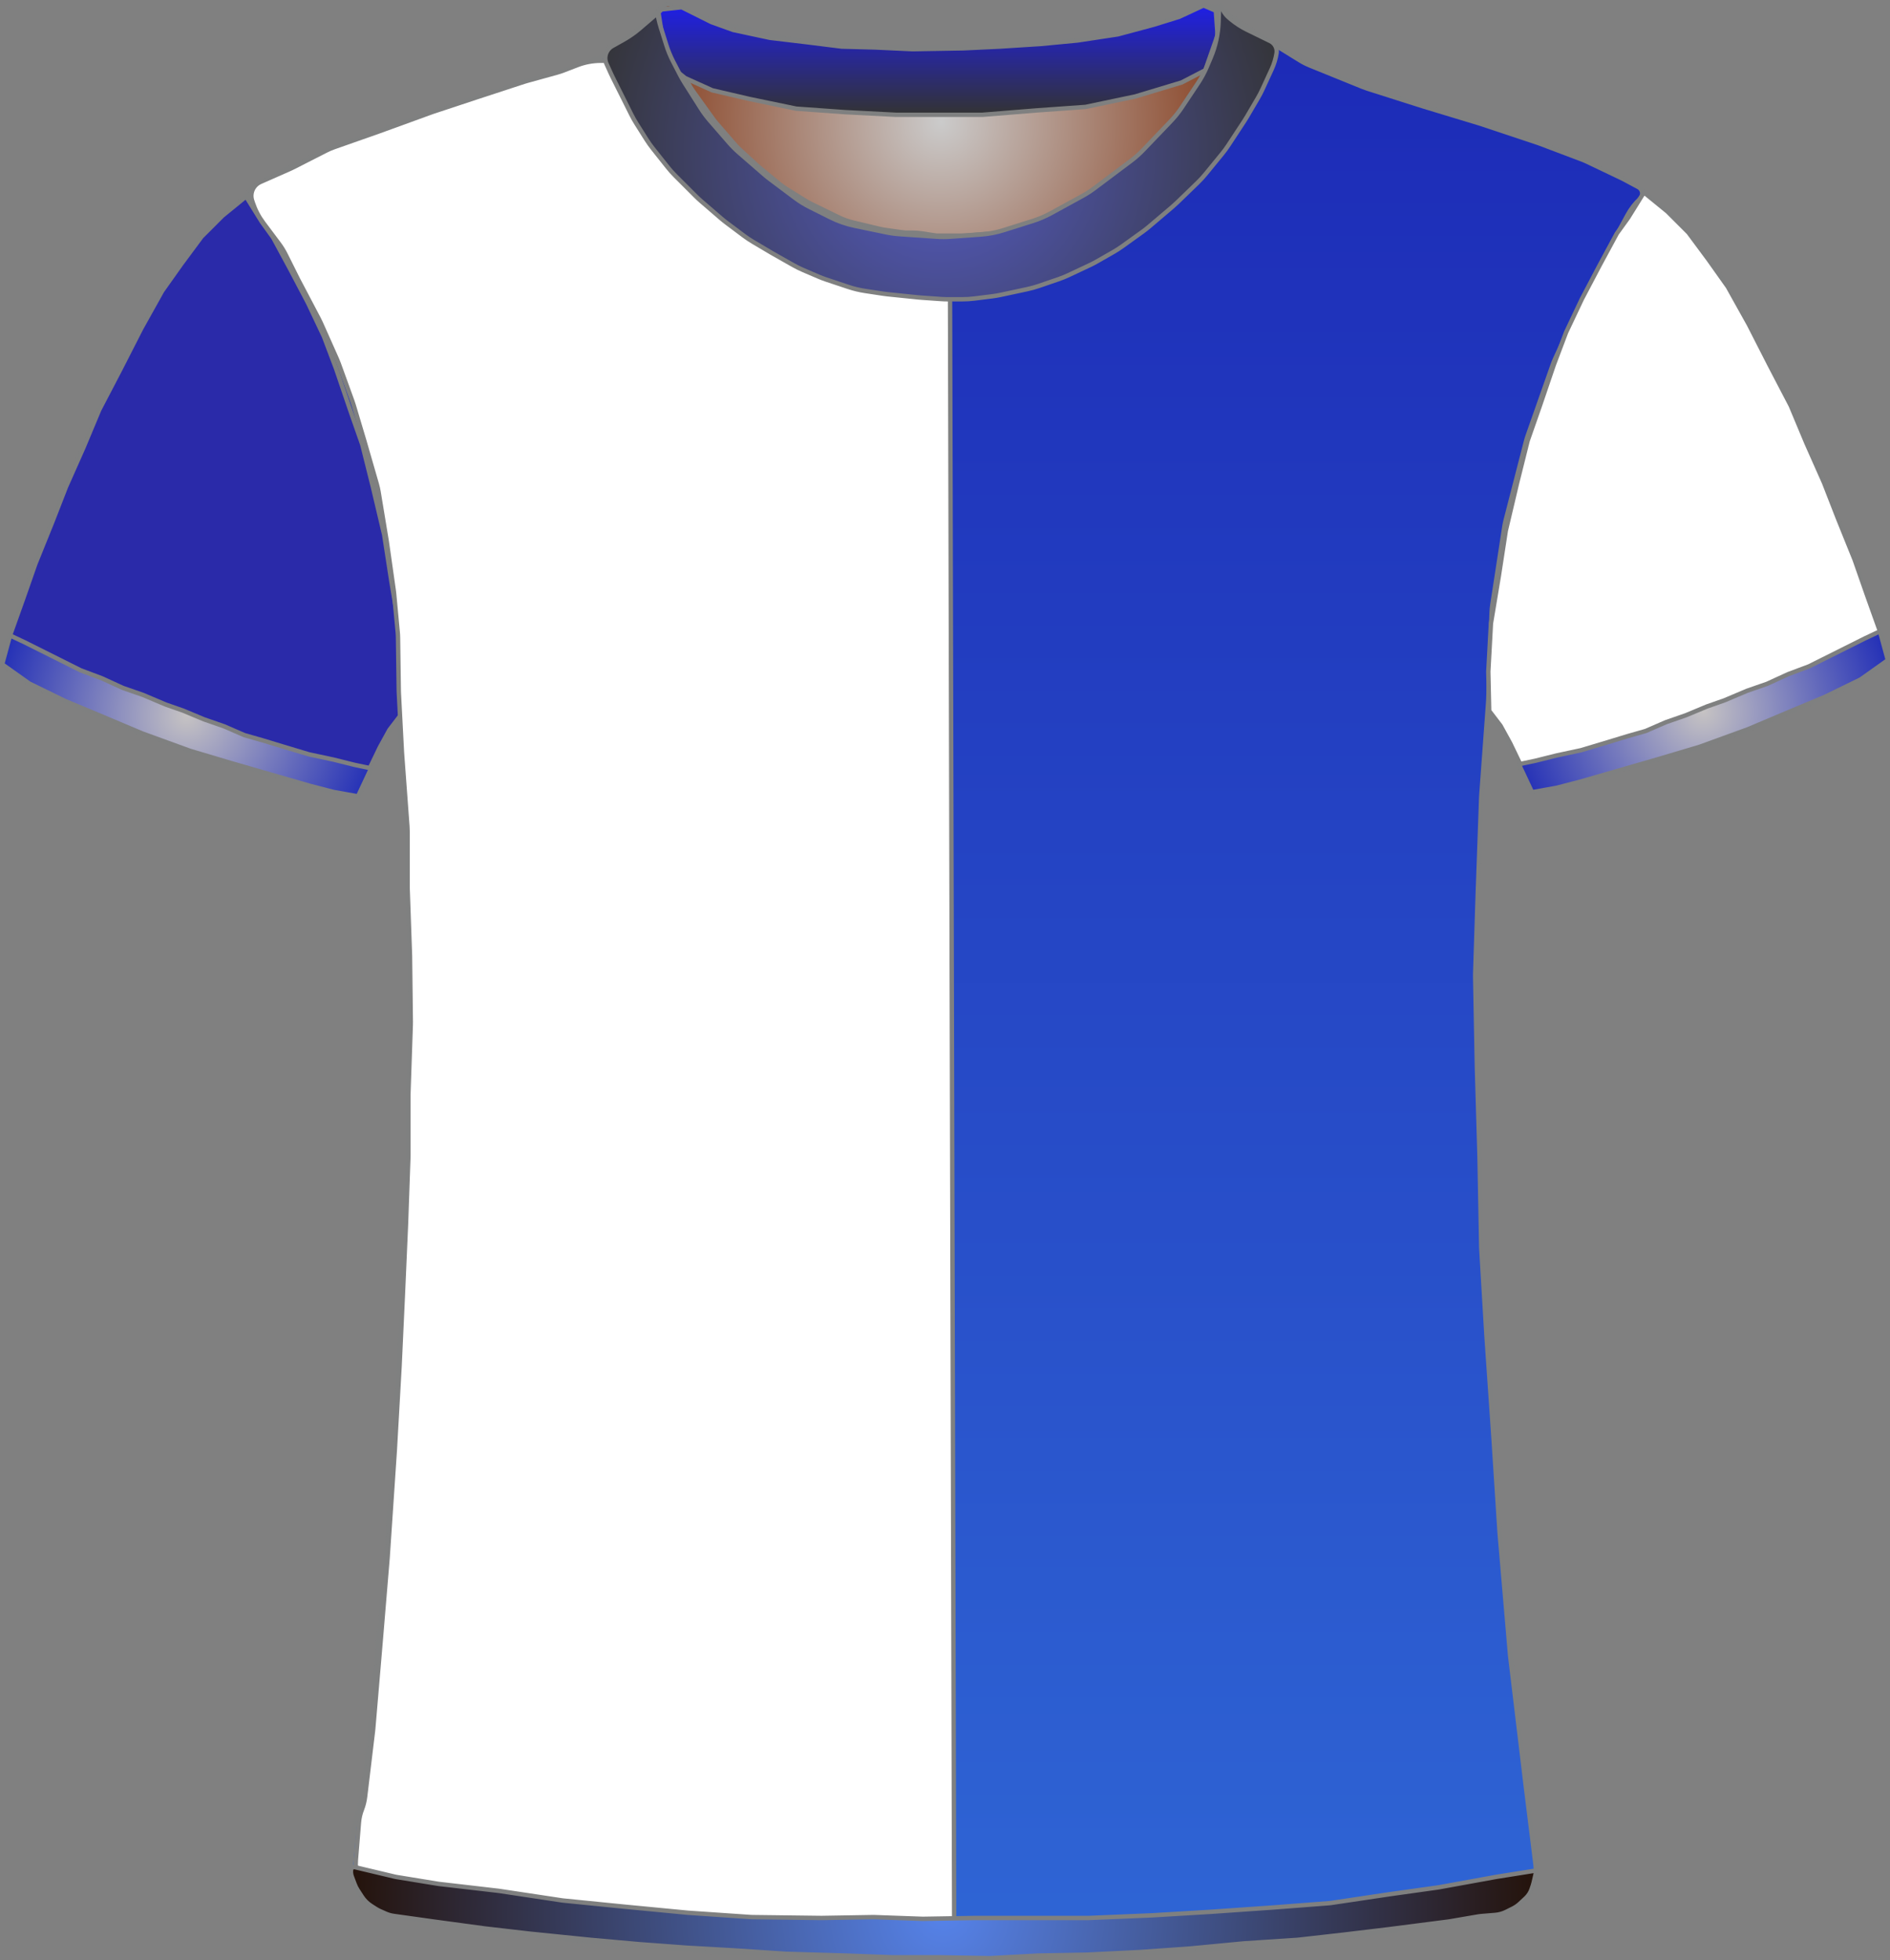 <?xml version="1.0" encoding="UTF-8" standalone="no"?>
<!DOCTYPE svg PUBLIC "-//W3C//DTD SVG 1.1//EN" "http://www.w3.org/Graphics/SVG/1.1/DTD/svg11.dtd">
<svg xmlns="http://www.w3.org/2000/svg" xmlns:xl="http://www.w3.org/1999/xlink" version="1.1" viewBox="473.595 211.6 432.405 448.4" width="432.405pt" height="448.4pt" xmlns:dc="http://purl.org/dc/elements/1.1/">
  <rect x="473.595" y="211.6" width="432.405" height="448.4" fill="#808080" stroke="none"/>
  <defs>
    <radialGradient cx="0" cy="0" r="1" id="Gradient" gradientUnits="userSpaceOnUse">
      <stop offset="0" stop-color="#cbcbcb"/>
      <stop offset="1" stop-color="#843918"/>
    </radialGradient>
    <radialGradient id="Obj_Gradient" xl:href="#Gradient" gradientTransform="translate(688.854 239.5) scale(70.263)"/>
    <linearGradient x1="0" x2="1" id="Gradient_2" gradientUnits="userSpaceOnUse">
      <stop offset="0" stop-color="#1c29b6"/>
      <stop offset="1" stop-color="#2f66d5"/>
    </linearGradient>
    <linearGradient id="Obj_Gradient_2" xl:href="#Gradient_2" gradientTransform="translate(689.797 213.382) rotate(90) scale(446.118)"/>
    <radialGradient cx="0" cy="0" r="1" id="Gradient_3" gradientUnits="userSpaceOnUse">
      <stop offset="0" stop-color="#c6c3c3"/>
      <stop offset="1" stop-color="#1c29b6"/>
    </radialGradient>
    <radialGradient id="Obj_Gradient_3" xl:href="#Gradient_3" gradientTransform="translate(516.295 375.346) scale(46.037)"/>
    <radialGradient id="Obj_Gradient_4" xl:href="#Gradient_3" gradientTransform="translate(863.3 374.403) scale(46.037)"/>
    <linearGradient x1="0" x2="1" id="Gradient_4" gradientUnits="userSpaceOnUse">
      <stop offset="0" stop-color="#1f1fe7"/>
      <stop offset="1" stop-color="#333"/>
    </linearGradient>
    <linearGradient id="Obj_Gradient_5" xl:href="#Gradient_4" gradientTransform="translate(688.154 212.856) rotate(90) scale(25)"/>
    <radialGradient cx="0" cy="0" r="1" id="Gradient_5" gradientUnits="userSpaceOnUse">
      <stop offset="0" stop-color="#565dc9"/>
      <stop offset="1" stop-color="#333"/>
    </radialGradient>
    <radialGradient id="Obj_Gradient_6" xl:href="#Gradient_5" gradientTransform="translate(688.882 246.455) scale(83.835)"/>
    <radialGradient cx="0" cy="0" r="1" id="Gradient_6" gradientUnits="userSpaceOnUse">
      <stop offset="0" stop-color="#5683ea"/>
      <stop offset="1" stop-color="#241209"/>
    </radialGradient>
    <radialGradient id="Obj_Gradient_7" xl:href="#Gradient_6" gradientTransform="translate(689.424 649.083) scale(135.941)"/>
  </defs>
  <g stroke="none" stroke-opacity="1" stroke-dasharray="none" fill="none" fill-opacity="1">
    <title>Canvas 2</title>
    <g>
      <title>Layer 1</title>
      <path d="M 627.1 212.69 L 635.266 215.808 C 636.124 216.136 637.001 216.412 637.892 216.634 L 651.609 220.064 C 652.77 220.354 653.953 220.553 655.146 220.66 L 672.672 222.221 C 673.26 222.274 673.849 222.304 674.439 222.311 L 689.918 222.495 C 690.209 222.498 690.499 222.496 690.789 222.489 L 705.213 222.114 C 705.573 222.105 705.934 222.087 706.294 222.06 L 720.665 221.009 C 721.657 220.936 722.642 220.8 723.616 220.6 L 735.189 218.222 C 736.231 218.007 737.257 217.721 738.259 217.365 L 750.011 213.19 C 751.102 212.803 752.305 213.334 752.754 214.4 L 752.754 214.4 C 753.276 215.64 753.428 217.005 753.192 218.329 L 753.011 219.34 C 752.707 221.041 752.213 222.703 751.537 224.293 L 749.994 227.924 C 749.435 229.239 748.755 230.498 747.963 231.686 L 744.277 237.215 C 743.53 238.336 742.685 239.389 741.753 240.363 L 735.458 246.938 C 734.59 247.844 733.649 248.678 732.645 249.432 L 724.27 255.713 C 723.394 256.37 722.472 256.964 721.51 257.49 L 714.325 261.421 C 713.014 262.139 711.636 262.727 710.211 263.177 L 703.538 265.284 C 701.821 265.826 700.047 266.165 698.251 266.293 L 691.364 266.785 C 690.292 266.862 689.216 266.863 688.143 266.789 L 679.707 266.207 C 678.673 266.136 677.645 265.995 676.63 265.785 L 669.494 264.308 C 667.542 263.904 665.651 263.249 663.868 262.357 L 659.209 260.027 C 657.975 259.41 656.799 258.684 655.695 257.856 L 650.013 253.594 C 649.574 253.265 649.146 252.92 648.732 252.56 L 642.977 247.562 C 642.163 246.855 641.399 246.091 640.692 245.277 L 636.287 240.204 C 635.533 239.336 634.845 238.412 634.229 237.441 L 630.495 231.553 C 630.135 230.985 629.799 230.401 629.49 229.803 L 627.869 226.67 C 627.26 225.492 626.754 224.264 626.356 222.999 L 625.076 218.926 C 624.861 218.242 624.679 217.549 624.529 216.849 L 624.454 216.5 C 624.259 215.592 624.367 214.644 624.759 213.803 L 624.854 213.6 C 625.248 212.755 626.229 212.358 627.1 212.69 Z" fill="url(#Obj_Gradient)"/>
      <path d="M 627.1 212.69 L 635.266 215.808 C 636.124 216.136 637.001 216.412 637.892 216.634 L 651.609 220.064 C 652.77 220.354 653.953 220.553 655.146 220.66 L 672.672 222.221 C 673.26 222.274 673.849 222.304 674.439 222.311 L 689.918 222.495 C 690.209 222.498 690.499 222.496 690.789 222.489 L 705.213 222.114 C 705.573 222.105 705.934 222.087 706.294 222.06 L 720.665 221.009 C 721.657 220.936 722.642 220.8 723.616 220.6 L 735.189 218.222 C 736.231 218.007 737.257 217.721 738.259 217.365 L 750.011 213.19 C 751.102 212.803 752.305 213.334 752.754 214.4 L 752.754 214.4 C 753.276 215.64 753.428 217.005 753.192 218.329 L 753.011 219.34 C 752.707 221.041 752.213 222.703 751.537 224.293 L 749.994 227.924 C 749.435 229.239 748.755 230.498 747.963 231.686 L 744.277 237.215 C 743.53 238.336 742.685 239.389 741.753 240.363 L 735.458 246.938 C 734.59 247.844 733.649 248.678 732.645 249.432 L 724.27 255.713 C 723.394 256.37 722.472 256.964 721.51 257.49 L 714.325 261.421 C 713.014 262.139 711.636 262.727 710.211 263.177 L 703.538 265.284 C 701.821 265.826 700.047 266.165 698.251 266.293 L 691.364 266.785 C 690.292 266.862 689.216 266.863 688.143 266.789 L 679.707 266.207 C 678.673 266.136 677.645 265.995 676.63 265.785 L 669.494 264.308 C 667.542 263.904 665.651 263.249 663.868 262.357 L 659.209 260.027 C 657.975 259.41 656.799 258.684 655.695 257.856 L 650.013 253.594 C 649.574 253.265 649.146 252.92 648.732 252.56 L 642.977 247.562 C 642.163 246.855 641.399 246.091 640.692 245.277 L 636.287 240.204 C 635.533 239.336 634.845 238.412 634.229 237.441 L 630.495 231.553 C 630.135 230.985 629.799 230.401 629.49 229.803 L 627.869 226.67 C 627.26 225.492 626.754 224.264 626.356 222.999 L 625.076 218.926 C 624.861 218.242 624.679 217.549 624.529 216.849 L 624.454 216.5 C 624.259 215.592 624.367 214.644 624.759 213.803 L 624.854 213.6 C 625.248 212.755 626.229 212.358 627.1 212.69 Z" stroke="#7f8080" stroke-linecap="round" stroke-linejoin="round" stroke-width="1"/>
      <path d="M 563.068 649.364 L 576.81 651.654 C 576.994 651.685 577.178 651.712 577.362 651.736 L 605.716 655.452 C 605.962 655.484 606.209 655.51 606.457 655.531 L 636.7 658.068 C 636.957 658.089 637.214 658.105 637.472 658.114 L 676.403 659.49 C 676.591 659.497 676.78 659.5 676.968 659.5 L 708.436 659.5 C 708.602 659.5 708.769 659.497 708.935 659.492 L 733.97 658.71 C 734.18 658.703 734.39 658.693 734.6 658.678 L 756.648 657.117 C 756.806 657.106 756.965 657.092 757.122 657.076 L 782.383 654.53 C 782.585 654.51 782.786 654.486 782.987 654.458 L 806.779 651.143 C 806.984 651.114 807.187 651.082 807.39 651.046 L 816.586 649.4 C 821.913 648.447 825.563 643.493 824.897 638.123 L 822.689 620.332 C 822.687 620.311 822.684 620.289 822.682 620.268 L 819.118 590.569 C 819.096 590.39 819.078 590.21 819.062 590.03 L 816.7 562.47 C 816.69 562.357 816.682 562.243 816.674 562.129 L 815.288 540.538 C 815.286 540.513 815.285 540.487 815.283 540.462 L 813.691 517.376 C 813.687 517.325 813.684 517.275 813.681 517.224 L 812.505 497.422 C 812.492 497.207 812.483 496.993 812.479 496.778 L 812.087 476.183 C 812.086 476.128 812.085 476.072 812.083 476.017 L 811.488 455.783 C 811.486 455.728 811.485 455.672 811.484 455.617 L 811.093 435.108 C 811.088 434.836 811.09 434.564 811.098 434.293 L 811.684 415.933 C 811.685 415.911 811.686 415.889 811.687 415.867 L 812.475 393.998 C 812.482 393.799 812.493 393.601 812.507 393.403 L 814.065 372.182 C 814.079 371.994 814.089 371.806 814.096 371.617 L 814.851 351.718 C 814.874 351.107 814.932 350.497 815.025 349.892 L 817.764 332.088 C 817.845 331.563 817.952 331.042 818.085 330.528 L 822.713 312.57 C 822.828 312.124 822.962 311.682 823.115 311.247 L 828.836 295.008 C 829.002 294.536 829.19 294.073 829.4 293.619 L 834.931 281.634 C 835.034 281.411 835.142 281.191 835.255 280.974 L 840.617 270.632 C 840.663 270.544 840.709 270.456 840.756 270.369 L 845.972 260.752 C 846.71 259.393 847.659 258.16 848.785 257.1 L 848.785 257.1 C 849.461 256.465 849.493 255.402 848.857 254.727 C 848.733 254.595 848.588 254.483 848.428 254.398 L 845.213 252.676 C 844.995 252.559 844.774 252.447 844.55 252.34 L 836.696 248.591 C 836.289 248.397 835.874 248.22 835.453 248.061 L 825.778 244.41 C 825.583 244.337 825.387 244.267 825.189 244.201 L 812.494 239.97 C 812.355 239.923 812.215 239.879 812.075 239.836 L 799.191 235.932 C 799.121 235.911 799.05 235.889 798.98 235.866 L 786.476 231.888 C 786.082 231.763 785.694 231.622 785.311 231.467 L 773.335 226.607 C 772.504 226.27 771.702 225.863 770.938 225.391 L 761.319 219.444 C 761.163 219.348 761.009 219.249 760.857 219.148 L 755.967 215.888 C 754.986 215.233 754.114 214.427 753.385 213.5 L 753.385 213.5 C 753.28 213.366 753.085 213.342 752.951 213.448 C 752.848 213.529 752.807 213.665 752.848 213.789 L 752.986 214.2 C 753.445 215.578 753.549 217.049 753.289 218.478 L 752.894 220.651 C 752.623 222.143 752.141 223.588 751.463 224.944 L 749.931 228.009 C 749.634 228.602 749.301 229.177 748.933 229.729 L 745.729 234.534 C 745.301 235.177 744.826 235.788 744.309 236.363 L 739.747 241.432 C 739.706 241.477 739.665 241.523 739.623 241.568 L 733.629 248.076 C 733.001 248.757 732.315 249.383 731.579 249.946 L 726.555 253.788 C 726.109 254.129 725.645 254.446 725.166 254.739 L 718.679 258.694 C 718.018 259.097 717.327 259.452 716.614 259.756 L 709.499 262.784 C 708.691 263.127 707.857 263.404 707.004 263.611 L 702.925 264.6 C 702.1 264.8 701.26 264.934 700.414 265 L 694.714 265.45 C 694.295 265.483 693.875 265.5 693.455 265.5 L 686.423 265.5 C 685.665 265.5 684.909 265.446 684.16 265.339 L 676.213 264.204 C 675.728 264.135 675.247 264.043 674.77 263.93 L 668.809 262.51 C 667.663 262.238 666.552 261.839 665.494 261.323 L 659.213 258.256 C 658.729 258.019 658.256 257.757 657.797 257.473 L 653.585 254.858 C 652.986 254.487 652.412 254.075 651.867 253.628 L 647.421 249.976 C 647.197 249.792 646.979 249.602 646.765 249.407 L 642.963 245.921 C 642.512 245.507 642.085 245.068 641.684 244.605 L 637.565 239.853 C 637.245 239.485 636.943 239.102 636.659 238.705 L 632.229 232.536 C 631.734 231.846 631.295 231.119 630.915 230.36 L 628.339 225.207 C 628.303 225.136 628.268 225.064 628.234 224.992 L 626.986 222.4 C 626.135 220.633 625.779 218.669 625.957 216.716 L 626.137 214.733 C 626.161 214.472 625.968 214.24 625.706 214.216 C 625.544 214.201 625.385 214.271 625.285 214.4 L 625.285 214.4 C 624.622 215.262 623.842 216.029 622.968 216.676 L 619.071 219.563 C 618.947 219.654 618.822 219.744 618.696 219.832 L 614.074 223.054 C 612.887 223.881 611.594 224.543 610.229 225.023 L 605.622 226.641 C 605.131 226.814 604.649 227.01 604.178 227.229 L 597.331 230.414 C 596.635 230.737 595.916 231.011 595.181 231.231 L 584.311 234.492 C 584.294 234.497 584.277 234.503 584.26 234.508 L 573.292 237.837 C 573.154 237.879 573.017 237.923 572.88 237.968 L 559.959 242.275 C 559.91 242.292 559.861 242.308 559.812 242.324 L 548.444 245.991 C 547.806 246.197 547.181 246.443 546.573 246.727 L 538.641 250.44 C 538.271 250.613 537.907 250.801 537.551 251.002 L 531.605 254.363 C 530.352 255.071 529.911 256.661 530.619 257.914 C 530.696 258.05 530.785 258.18 530.885 258.3 L 531.75 259.337 C 532.505 260.243 533.157 261.229 533.695 262.279 L 536.772 268.279 C 536.848 268.426 536.926 268.572 537.005 268.717 L 540.96 275.873 C 541.044 276.024 541.125 276.177 541.203 276.331 L 545.312 284.369 C 545.561 284.856 545.785 285.356 545.982 285.866 L 549.465 294.848 C 549.479 294.883 549.492 294.917 549.506 294.952 L 553.102 304.038 C 553.224 304.346 553.337 304.658 553.439 304.973 L 556.061 313.026 C 556.077 313.075 556.093 313.125 556.109 313.175 L 559.181 322.933 C 559.384 323.577 559.546 324.233 559.665 324.898 L 561.651 335.907 C 561.674 336.036 561.696 336.164 561.716 336.293 L 563.421 347.287 C 563.464 347.562 563.5 347.839 563.528 348.116 L 564.415 356.813 C 564.462 357.271 564.489 357.73 564.496 358.191 L 564.68 370.166 C 564.684 370.389 564.692 370.611 564.705 370.833 L 565.475 384.315 C 565.482 384.438 565.49 384.562 565.5 384.685 L 566.834 401.259 C 566.868 401.686 566.885 402.114 566.885 402.543 L 566.885 414.992 C 566.885 415.197 566.889 415.402 566.897 415.607 L 567.478 430.697 C 567.483 430.832 567.486 430.968 567.488 431.104 L 567.68 445.9 C 567.684 446.167 567.681 446.433 567.671 446.7 L 567.096 462.204 C 567.089 462.401 567.086 462.599 567.086 462.796 L 567.086 476.392 C 567.086 476.597 567.082 476.802 567.074 477.007 L 566.489 492.222 C 566.486 492.274 566.484 492.326 566.482 492.378 L 565.686 508.881 C 565.686 508.894 565.685 508.906 565.684 508.919 L 564.89 524.611 C 564.887 524.67 564.884 524.73 564.88 524.789 L 563.691 544.01 C 563.687 544.07 563.683 544.13 563.679 544.19 L 561.896 568.559 C 561.889 568.653 561.881 568.747 561.873 568.84 L 560.087 588.485 C 560.086 588.495 560.085 588.505 560.084 588.515 L 558.313 607.6 C 558.295 607.8 558.272 608 558.246 608.199 L 556.286 623.172 C 556.153 624.186 555.884 625.178 555.486 626.12 L 555.486 626.12 C 555.088 627.061 554.839 628.057 554.748 629.075 L 553.986 637.62 C 553.478 643.307 557.436 648.425 563.068 649.364 Z" fill="url(#Obj_Gradient_2)"/>
      <path d="M 563.068 649.364 L 576.81 651.654 C 576.994 651.685 577.178 651.712 577.362 651.736 L 605.716 655.452 C 605.962 655.484 606.209 655.51 606.457 655.531 L 636.7 658.068 C 636.957 658.089 637.214 658.105 637.472 658.114 L 676.403 659.49 C 676.591 659.497 676.78 659.5 676.968 659.5 L 708.436 659.5 C 708.602 659.5 708.769 659.497 708.935 659.492 L 733.97 658.71 C 734.18 658.703 734.39 658.693 734.6 658.678 L 756.648 657.117 C 756.806 657.106 756.965 657.092 757.122 657.076 L 782.383 654.53 C 782.585 654.51 782.786 654.486 782.987 654.458 L 806.779 651.143 C 806.984 651.114 807.187 651.082 807.39 651.046 L 816.586 649.4 C 821.913 648.447 825.563 643.493 824.897 638.123 L 822.689 620.332 C 822.687 620.311 822.684 620.289 822.682 620.268 L 819.118 590.569 C 819.096 590.39 819.078 590.21 819.062 590.03 L 816.7 562.47 C 816.69 562.357 816.682 562.243 816.674 562.129 L 815.288 540.538 C 815.286 540.513 815.285 540.487 815.283 540.462 L 813.691 517.376 C 813.687 517.325 813.684 517.275 813.681 517.224 L 812.505 497.422 C 812.492 497.207 812.483 496.993 812.479 496.778 L 812.087 476.183 C 812.086 476.128 812.085 476.072 812.083 476.017 L 811.488 455.783 C 811.486 455.728 811.485 455.672 811.484 455.617 L 811.093 435.108 C 811.088 434.836 811.09 434.564 811.098 434.293 L 811.684 415.933 C 811.685 415.911 811.686 415.889 811.687 415.867 L 812.475 393.998 C 812.482 393.799 812.493 393.601 812.507 393.403 L 814.065 372.182 C 814.079 371.994 814.089 371.806 814.096 371.617 L 814.851 351.718 C 814.874 351.107 814.932 350.497 815.025 349.892 L 817.764 332.088 C 817.845 331.563 817.952 331.042 818.085 330.528 L 822.713 312.57 C 822.828 312.124 822.962 311.682 823.115 311.247 L 828.836 295.008 C 829.002 294.536 829.19 294.073 829.4 293.619 L 834.931 281.634 C 835.034 281.411 835.142 281.191 835.255 280.974 L 840.617 270.632 C 840.663 270.544 840.709 270.456 840.756 270.369 L 845.972 260.752 C 846.71 259.393 847.659 258.16 848.785 257.1 L 848.785 257.1 C 849.461 256.465 849.493 255.402 848.857 254.727 C 848.733 254.595 848.588 254.483 848.428 254.398 L 845.213 252.676 C 844.995 252.559 844.774 252.447 844.55 252.34 L 836.696 248.591 C 836.289 248.397 835.874 248.22 835.453 248.061 L 825.778 244.41 C 825.583 244.337 825.387 244.267 825.189 244.201 L 812.494 239.97 C 812.355 239.923 812.215 239.879 812.075 239.836 L 799.191 235.932 C 799.121 235.911 799.05 235.889 798.98 235.866 L 786.476 231.888 C 786.082 231.763 785.694 231.622 785.311 231.467 L 773.335 226.607 C 772.504 226.27 771.702 225.863 770.938 225.391 L 761.319 219.444 C 761.163 219.348 761.009 219.249 760.857 219.148 L 755.967 215.888 C 754.986 215.233 754.114 214.427 753.385 213.5 L 753.385 213.5 C 753.28 213.366 753.085 213.342 752.951 213.448 C 752.848 213.529 752.807 213.665 752.848 213.789 L 752.986 214.2 C 753.445 215.578 753.549 217.049 753.289 218.478 L 752.894 220.651 C 752.623 222.143 752.141 223.588 751.463 224.944 L 749.931 228.009 C 749.634 228.602 749.301 229.177 748.933 229.729 L 745.729 234.534 C 745.301 235.177 744.826 235.788 744.309 236.363 L 739.747 241.432 C 739.706 241.477 739.665 241.523 739.623 241.568 L 733.629 248.076 C 733.001 248.757 732.315 249.383 731.579 249.946 L 726.555 253.788 C 726.109 254.129 725.645 254.446 725.166 254.739 L 718.679 258.694 C 718.018 259.097 717.327 259.452 716.614 259.756 L 709.499 262.784 C 708.691 263.127 707.857 263.404 707.004 263.611 L 702.925 264.6 C 702.1 264.8 701.26 264.934 700.414 265 L 694.714 265.45 C 694.295 265.483 693.875 265.5 693.455 265.5 L 686.423 265.5 C 685.665 265.5 684.909 265.446 684.16 265.339 L 676.213 264.204 C 675.728 264.135 675.247 264.043 674.77 263.93 L 668.809 262.51 C 667.663 262.238 666.552 261.839 665.494 261.323 L 659.213 258.256 C 658.729 258.019 658.256 257.757 657.797 257.473 L 653.585 254.858 C 652.986 254.487 652.412 254.075 651.867 253.628 L 647.421 249.976 C 647.197 249.792 646.979 249.602 646.765 249.407 L 642.963 245.921 C 642.512 245.507 642.085 245.068 641.684 244.605 L 637.565 239.853 C 637.245 239.485 636.943 239.102 636.659 238.705 L 632.229 232.536 C 631.734 231.846 631.295 231.119 630.915 230.36 L 628.339 225.207 C 628.303 225.136 628.268 225.064 628.234 224.992 L 626.986 222.4 C 626.135 220.633 625.779 218.669 625.957 216.716 L 626.137 214.733 C 626.161 214.472 625.968 214.24 625.706 214.216 C 625.544 214.201 625.385 214.271 625.285 214.4 L 625.285 214.4 C 624.622 215.262 623.842 216.029 622.968 216.676 L 619.071 219.563 C 618.947 219.654 618.822 219.744 618.696 219.832 L 614.074 223.054 C 612.887 223.881 611.594 224.543 610.229 225.023 L 605.622 226.641 C 605.131 226.814 604.649 227.01 604.178 227.229 L 597.331 230.414 C 596.635 230.737 595.916 231.011 595.181 231.231 L 584.311 234.492 C 584.294 234.497 584.277 234.503 584.26 234.508 L 573.292 237.837 C 573.154 237.879 573.017 237.923 572.88 237.968 L 559.959 242.275 C 559.91 242.292 559.861 242.308 559.812 242.324 L 548.444 245.991 C 547.806 246.197 547.181 246.443 546.573 246.727 L 538.641 250.44 C 538.271 250.613 537.907 250.801 537.551 251.002 L 531.605 254.363 C 530.352 255.071 529.911 256.661 530.619 257.914 C 530.696 258.05 530.785 258.18 530.885 258.3 L 531.75 259.337 C 532.505 260.243 533.157 261.229 533.695 262.279 L 536.772 268.279 C 536.848 268.426 536.926 268.572 537.005 268.717 L 540.96 275.873 C 541.044 276.024 541.125 276.177 541.203 276.331 L 545.312 284.369 C 545.561 284.856 545.785 285.356 545.982 285.866 L 549.465 294.848 C 549.479 294.883 549.492 294.917 549.506 294.952 L 553.102 304.038 C 553.224 304.346 553.337 304.658 553.439 304.973 L 556.061 313.026 C 556.077 313.075 556.093 313.125 556.109 313.175 L 559.181 322.933 C 559.384 323.577 559.546 324.233 559.665 324.898 L 561.651 335.907 C 561.674 336.036 561.696 336.164 561.716 336.293 L 563.421 347.287 C 563.464 347.562 563.5 347.839 563.528 348.116 L 564.415 356.813 C 564.462 357.271 564.489 357.73 564.496 358.191 L 564.68 370.166 C 564.684 370.389 564.692 370.611 564.705 370.833 L 565.475 384.315 C 565.482 384.438 565.49 384.562 565.5 384.685 L 566.834 401.259 C 566.868 401.686 566.885 402.114 566.885 402.543 L 566.885 414.992 C 566.885 415.197 566.889 415.402 566.897 415.607 L 567.478 430.697 C 567.483 430.832 567.486 430.968 567.488 431.104 L 567.68 445.9 C 567.684 446.167 567.681 446.433 567.671 446.7 L 567.096 462.204 C 567.089 462.401 567.086 462.599 567.086 462.796 L 567.086 476.392 C 567.086 476.597 567.082 476.802 567.074 477.007 L 566.489 492.222 C 566.486 492.274 566.484 492.326 566.482 492.378 L 565.686 508.881 C 565.686 508.894 565.685 508.906 565.684 508.919 L 564.89 524.611 C 564.887 524.67 564.884 524.73 564.88 524.789 L 563.691 544.01 C 563.687 544.07 563.683 544.13 563.679 544.19 L 561.896 568.559 C 561.889 568.653 561.881 568.747 561.873 568.84 L 560.087 588.485 C 560.086 588.495 560.085 588.505 560.084 588.515 L 558.313 607.6 C 558.295 607.8 558.272 608 558.246 608.199 L 556.286 623.172 C 556.153 624.186 555.884 625.178 555.486 626.12 L 555.486 626.12 C 555.088 627.061 554.839 628.057 554.748 629.075 L 553.986 637.62 C 553.478 643.307 557.436 648.425 563.068 649.364 Z" stroke="#7f8080" stroke-linecap="round" stroke-linejoin="round" stroke-width="1"/>
      <path d="M 474.095 363.546 L 480.295 367.946 L 488.495 371.946 L 497.095 375.546 L 506.095 379.346 L 517.095 383.346 L 526.495 386.146 L 535.495 388.746 L 544.495 391.346 L 549.895 392.746 L 555.495 393.746 L 557.895 387.946 L 560.495 382.546 L 562.695 378.546 L 565.295 375.146 L 565.495 366.146 L 564.895 355.146 L 563.095 344.346 L 561.495 333.946 L 558.895 322.946 L 556.495 313.346 L 553.695 305.346 L 550.495 295.946 L 547.695 288.546 L 544.095 280.946 L 540.095 273.346 L 536.095 265.946 L 533.495 262.346 L 529.895 256.546 L 524.495 260.946 L 519.695 265.746 L 515.095 271.946 L 510.695 278.146 L 505.895 286.746 L 501.095 296.146 L 496.295 305.346 L 492.695 313.946 L 488.695 322.946 L 485.495 331.146 L 481.695 340.546 L 478.895 348.546 L 475.895 356.946 Z" fill="#2a2aa9"/>
      <path d="M 474.095 363.546 L 480.295 367.946 L 488.495 371.946 L 497.095 375.546 L 506.095 379.346 L 517.095 383.346 L 526.495 386.146 L 535.495 388.746 L 544.495 391.346 L 549.895 392.746 L 555.495 393.746 L 557.895 387.946 L 560.495 382.546 L 562.695 378.546 L 565.295 375.146 L 565.495 366.146 L 564.895 355.146 L 563.095 344.346 L 561.495 333.946 L 558.895 322.946 L 556.495 313.346 L 553.695 305.346 L 550.495 295.946 L 547.695 288.546 L 544.095 280.946 L 540.095 273.346 L 536.095 265.946 L 533.495 262.346 L 529.895 256.546 L 524.495 260.946 L 519.695 265.746 L 515.095 271.946 L 510.695 278.146 L 505.895 286.746 L 501.095 296.146 L 496.295 305.346 L 492.695 313.946 L 488.695 322.946 L 485.495 331.146 L 481.695 340.546 L 478.895 348.546 L 475.895 356.946 Z" stroke="#7f8080" stroke-linecap="round" stroke-linejoin="round" stroke-width="1"/>
      <path d="M 905.5 362.603 L 899.3 367.003 L 891.1 371.003 L 882.5 374.603 L 873.5 378.403 L 862.5 382.403 L 853.1 385.203 L 844.1 387.803 L 835.1 390.403 L 829.7 391.803 L 824.1 392.803 L 821.7 387.003 L 819.1 381.603 L 816.9 377.603 L 814.3 374.203 L 814.1 365.203 L 814.7 354.203 L 816.5 343.403 L 818.1 333.003 L 820.7 322.003 L 823.1 312.403 L 825.9 304.403 L 829.1 295.003 L 831.9 287.603 L 835.5 280.003 L 839.5 272.403 L 843.5 265.003 L 846.1 261.403 L 849.7 255.603 L 855.1 260.003 L 859.9 264.803 L 864.5 271.003 L 868.9 277.203 L 873.7 285.803 L 878.5 295.203 L 883.3 304.403 L 886.9 313.003 L 890.9 322.003 L 894.1 330.203 L 897.9 339.603 L 900.7 347.603 L 903.7 356.003 Z" fill="white"/>
      <path d="M 905.5 362.603 L 899.3 367.003 L 891.1 371.003 L 882.5 374.603 L 873.5 378.403 L 862.5 382.403 L 853.1 385.203 L 844.1 387.803 L 835.1 390.403 L 829.7 391.803 L 824.1 392.803 L 821.7 387.003 L 819.1 381.603 L 816.9 377.603 L 814.3 374.203 L 814.1 365.203 L 814.7 354.203 L 816.5 343.403 L 818.1 333.003 L 820.7 322.003 L 823.1 312.403 L 825.9 304.403 L 829.1 295.003 L 831.9 287.603 L 835.5 280.003 L 839.5 272.403 L 843.5 265.003 L 846.1 261.403 L 849.7 255.603 L 855.1 260.003 L 859.9 264.803 L 864.5 271.003 L 868.9 277.203 L 873.7 285.803 L 878.5 295.203 L 883.3 304.403 L 886.9 313.003 L 890.9 322.003 L 894.1 330.203 L 897.9 339.603 L 900.7 347.603 L 903.7 356.003 Z" stroke="#7f8080" stroke-linecap="round" stroke-linejoin="round" stroke-width="1"/>
      <path d="M 474.095 363.546 L 480.295 367.946 L 488.495 371.946 L 497.095 375.546 L 506.095 379.346 L 517.095 383.346 L 526.495 386.146 L 535.495 388.746 L 544.495 391.346 L 549.895 392.746 L 555.495 393.746 L 558.495 387.346 L 554.695 386.546 L 549.895 385.346 L 544.295 384.146 L 538.295 382.346 L 533.695 380.946 L 529.495 379.746 L 524.895 377.746 L 520.295 376.146 L 515.495 374.146 L 511.495 372.746 L 506.295 370.546 L 501.695 368.946 L 496.895 366.746 L 492.095 364.946 L 488.095 362.946 L 483.695 360.746 L 479.295 358.546 L 475.895 356.946 Z" fill="url(#Obj_Gradient_3)"/>
      <path d="M 474.095 363.546 L 480.295 367.946 L 488.495 371.946 L 497.095 375.546 L 506.095 379.346 L 517.095 383.346 L 526.495 386.146 L 535.495 388.746 L 544.495 391.346 L 549.895 392.746 L 555.495 393.746 L 558.495 387.346 L 554.695 386.546 L 549.895 385.346 L 544.295 384.146 L 538.295 382.346 L 533.695 380.946 L 529.495 379.746 L 524.895 377.746 L 520.295 376.146 L 515.495 374.146 L 511.495 372.746 L 506.295 370.546 L 501.695 368.946 L 496.895 366.746 L 492.095 364.946 L 488.095 362.946 L 483.695 360.746 L 479.295 358.546 L 475.895 356.946 Z" stroke="#7f8080" stroke-linecap="round" stroke-linejoin="round" stroke-width="1"/>
      <path d="M 905.5 362.603 L 899.3 367.003 L 891.1 371.003 L 882.5 374.603 L 873.5 378.403 L 862.5 382.403 L 853.1 385.203 L 844.1 387.803 L 835.1 390.403 L 829.7 391.803 L 824.1 392.803 L 821.1 386.403 L 824.9 385.603 L 829.7 384.403 L 835.3 383.203 L 841.3 381.403 L 845.9 380.003 L 850.1 378.803 L 854.7 376.803 L 859.3 375.203 L 864.1 373.203 L 868.1 371.803 L 873.3 369.603 L 877.9 368.003 L 882.7 365.803 L 887.5 364.003 L 891.5 362.003 L 895.9 359.803 L 900.3 357.603 L 903.7 356.003 Z" fill="url(#Obj_Gradient_4)"/>
      <path d="M 905.5 362.603 L 899.3 367.003 L 891.1 371.003 L 882.5 374.603 L 873.5 378.403 L 862.5 382.403 L 853.1 385.203 L 844.1 387.803 L 835.1 390.403 L 829.7 391.803 L 824.1 392.803 L 821.1 386.403 L 824.9 385.603 L 829.7 384.403 L 835.3 383.203 L 841.3 381.403 L 845.9 380.003 L 850.1 378.803 L 854.7 376.803 L 859.3 375.203 L 864.1 373.203 L 868.1 371.803 L 873.3 369.603 L 877.9 368.003 L 882.7 365.803 L 887.5 364.003 L 891.5 362.003 L 895.9 359.803 L 900.3 357.603 L 903.7 356.003 Z" stroke="#7f8080" stroke-linecap="round" stroke-linejoin="round" stroke-width="1"/>
      <path d="M 624.154 213.856 L 629.554 213.256 L 636.354 216.656 L 641.354 218.456 L 649.754 220.256 L 658.154 221.256 L 666.154 222.256 L 673.754 222.456 L 682.354 222.856 L 693.954 222.656 L 702.354 222.256 L 711.754 221.656 L 720.154 220.856 L 729.354 219.456 L 737.554 217.256 L 743.354 215.456 L 748.954 212.856 L 751.754 214.056 L 752.154 219.656 L 749.354 227.656 L 743.954 230.456 L 733.354 233.656 L 721.954 236.056 L 710.754 236.856 L 698.354 237.856 L 687.954 237.856 L 678.554 237.856 L 666.954 237.256 L 655.754 236.456 L 645.154 234.256 L 636.554 232.256 L 630.354 229.456 L 628.354 227.856 L 625.154 220.256 Z" fill="url(#Obj_Gradient_5)"/>
      <path d="M 624.154 213.856 L 629.554 213.256 L 636.354 216.656 L 641.354 218.456 L 649.754 220.256 L 658.154 221.256 L 666.154 222.256 L 673.754 222.456 L 682.354 222.856 L 693.954 222.656 L 702.354 222.256 L 711.754 221.656 L 720.154 220.856 L 729.354 219.456 L 737.554 217.256 L 743.354 215.456 L 748.954 212.856 L 751.754 214.056 L 752.154 219.656 L 749.354 227.656 L 743.954 230.456 L 733.354 233.656 L 721.954 236.056 L 710.754 236.856 L 698.354 237.856 L 687.954 237.856 L 678.554 237.856 L 666.954 237.256 L 655.754 236.456 L 645.154 234.256 L 636.554 232.256 L 630.354 229.456 L 628.354 227.856 L 625.154 220.256 Z" stroke="#7f8080" stroke-linecap="round" stroke-linejoin="round" stroke-width="1"/>
      <path d="M 564.146 648.907 L 575.903 651.044 C 576.101 651.08 576.301 651.113 576.5 651.141 L 602.391 654.842 C 602.659 654.88 602.928 654.912 603.198 654.936 L 630.801 657.461 C 631.08 657.487 631.361 657.505 631.642 657.516 L 667.041 658.881 C 667.369 658.894 667.698 658.896 668.026 658.889 L 683.594 658.53 C 684.474 658.51 685.354 658.563 686.225 658.687 L 688.416 659 C 690.088 659.239 691.637 658.077 691.876 656.405 C 691.897 656.259 691.907 656.112 691.907 655.965 L 690.925 269.76 C 690.92 267.593 689.343 265.749 687.202 265.408 L 684.742 265.015 C 683.908 264.882 683.065 264.815 682.221 264.815 L 676.659 264.815 C 675.834 264.815 675.01 264.751 674.195 264.624 L 667.22 263.537 C 666.696 263.456 666.176 263.348 665.662 263.215 L 660.561 261.89 C 659.345 261.574 658.17 261.116 657.061 260.525 L 651.591 257.611 C 651.093 257.346 650.61 257.055 650.143 256.739 L 646.424 254.221 C 645.826 253.816 645.255 253.371 644.717 252.888 L 640.716 249.304 C 640.499 249.109 640.287 248.908 640.081 248.702 L 636.635 245.257 C 636.204 244.826 635.799 244.372 635.42 243.896 L 631.665 239.169 C 631.369 238.796 631.089 238.41 630.827 238.012 L 626.756 231.828 C 626.309 231.149 625.915 230.437 625.576 229.698 L 623.198 224.509 C 623.166 224.441 623.135 224.372 623.105 224.303 L 621.408 220.459 C 621.086 219.728 621.417 218.874 622.147 218.552 C 622.189 218.533 622.231 218.517 622.274 218.503 L 622.274 218.503 C 622.676 218.369 623.111 218.586 623.245 218.988 C 623.3 219.152 623.297 219.33 623.238 219.493 L 622.622 221.186 C 622.085 222.665 620.969 223.861 619.531 224.5 L 618.88 224.789 C 617.826 225.258 616.685 225.5 615.531 225.5 L 613.781 225.5 L 611.031 225.5 C 609.213 225.5 607.411 225.835 605.714 226.487 L 602.506 227.721 C 602.023 227.907 601.531 228.069 601.032 228.207 L 594.163 230.109 C 593.926 230.175 593.69 230.246 593.456 230.322 L 582.83 233.8 C 582.812 233.806 582.794 233.811 582.776 233.817 L 572.753 237.136 C 572.606 237.185 572.46 237.236 572.315 237.288 L 560.506 241.582 C 560.454 241.601 560.402 241.619 560.35 241.638 L 550.068 245.255 C 549.395 245.492 548.739 245.774 548.103 246.098 L 540.837 249.808 C 540.571 249.944 540.301 250.072 540.028 250.193 L 533.173 253.222 C 531.534 253.946 530.714 255.799 531.281 257.5 L 531.46 258.037 C 532.004 259.668 532.807 261.201 533.839 262.577 L 537.415 267.346 C 537.991 268.114 538.497 268.932 538.926 269.79 L 541.706 275.351 C 541.756 275.45 541.807 275.549 541.859 275.647 L 546.538 284.539 C 546.7 284.846 546.852 285.159 546.993 285.476 L 550.659 293.701 C 550.814 294.048 550.956 294.4 551.086 294.757 L 554.218 303.387 C 554.323 303.678 554.42 303.972 554.509 304.269 L 556.923 312.356 C 556.937 312.402 556.95 312.449 556.964 312.495 L 559.801 322.326 C 559.975 322.927 560.112 323.537 560.214 324.153 L 562.049 335.252 C 562.069 335.371 562.087 335.49 562.104 335.609 L 563.675 346.652 C 563.711 346.906 563.741 347.16 563.765 347.416 L 564.587 356.204 C 564.627 356.624 564.649 357.046 564.655 357.469 L 564.826 369.532 C 564.828 369.736 564.835 369.94 564.846 370.143 L 565.554 383.671 C 565.56 383.784 565.568 383.897 565.576 384.011 L 566.804 400.657 C 566.833 401.048 566.847 401.441 566.847 401.834 L 566.847 414.365 C 566.847 414.553 566.851 414.741 566.857 414.929 L 567.391 430.064 C 567.395 430.189 567.398 430.313 567.4 430.437 L 567.576 445.287 C 567.579 445.532 567.577 445.776 567.568 446.021 L 567.04 461.586 C 567.034 461.767 567.031 461.948 567.031 462.129 L 567.031 475.779 C 567.031 475.967 567.027 476.155 567.021 476.342 L 566.483 491.593 C 566.481 491.64 566.479 491.688 566.477 491.735 L 565.748 508.25 C 565.747 508.262 565.746 508.274 565.746 508.285 L 565.017 523.989 C 565.014 524.044 565.012 524.098 565.009 524.153 L 563.918 543.393 C 563.914 543.448 563.911 543.503 563.907 543.558 L 562.271 567.951 C 562.265 568.037 562.259 568.123 562.251 568.209 L 560.613 587.871 C 560.612 587.88 560.611 587.889 560.61 587.898 L 558.985 607.013 C 558.969 607.197 558.95 607.381 558.928 607.564 L 557.125 622.581 C 557.005 623.585 556.759 624.57 556.393 625.513 L 556.393 625.513 C 556.029 626.454 555.801 627.444 555.719 628.45 L 555.018 637.015 C 554.55 642.736 558.498 647.88 564.146 648.907 Z" fill="white"/>
      <path d="M 564.146 648.907 L 575.903 651.044 C 576.101 651.08 576.301 651.113 576.5 651.141 L 602.391 654.842 C 602.659 654.88 602.928 654.912 603.198 654.936 L 630.801 657.461 C 631.08 657.487 631.361 657.505 631.642 657.516 L 667.041 658.881 C 667.369 658.894 667.698 658.896 668.026 658.889 L 683.594 658.53 C 684.474 658.51 685.354 658.563 686.225 658.687 L 688.416 659 C 690.088 659.239 691.637 658.077 691.876 656.405 C 691.897 656.259 691.907 656.112 691.907 655.965 L 690.925 269.76 C 690.92 267.593 689.343 265.749 687.202 265.408 L 684.742 265.015 C 683.908 264.882 683.065 264.815 682.221 264.815 L 676.659 264.815 C 675.834 264.815 675.01 264.751 674.195 264.624 L 667.22 263.537 C 666.696 263.456 666.176 263.348 665.662 263.215 L 660.561 261.89 C 659.345 261.574 658.17 261.116 657.061 260.525 L 651.591 257.611 C 651.093 257.346 650.61 257.055 650.143 256.739 L 646.424 254.221 C 645.826 253.816 645.255 253.371 644.717 252.888 L 640.716 249.304 C 640.499 249.109 640.287 248.908 640.081 248.702 L 636.635 245.257 C 636.204 244.826 635.799 244.372 635.42 243.896 L 631.665 239.169 C 631.369 238.796 631.089 238.41 630.827 238.012 L 626.756 231.828 C 626.309 231.149 625.915 230.437 625.576 229.698 L 623.198 224.509 C 623.166 224.441 623.135 224.372 623.105 224.303 L 621.408 220.459 C 621.086 219.728 621.417 218.874 622.147 218.552 C 622.189 218.533 622.231 218.517 622.274 218.503 L 622.274 218.503 C 622.676 218.369 623.111 218.586 623.245 218.988 C 623.3 219.152 623.297 219.33 623.238 219.493 L 622.622 221.186 C 622.085 222.665 620.969 223.861 619.531 224.5 L 618.88 224.789 C 617.826 225.258 616.685 225.5 615.531 225.5 L 613.781 225.5 L 611.031 225.5 C 609.213 225.5 607.411 225.835 605.714 226.487 L 602.506 227.721 C 602.023 227.907 601.531 228.069 601.032 228.207 L 594.163 230.109 C 593.926 230.175 593.69 230.246 593.456 230.322 L 582.83 233.8 C 582.812 233.806 582.794 233.811 582.776 233.817 L 572.753 237.136 C 572.606 237.185 572.46 237.236 572.315 237.288 L 560.506 241.582 C 560.454 241.601 560.402 241.619 560.35 241.638 L 550.068 245.255 C 549.395 245.492 548.739 245.774 548.103 246.098 L 540.837 249.808 C 540.571 249.944 540.301 250.072 540.028 250.193 L 533.173 253.222 C 531.534 253.946 530.714 255.799 531.281 257.5 L 531.46 258.037 C 532.004 259.668 532.807 261.201 533.839 262.577 L 537.415 267.346 C 537.991 268.114 538.497 268.932 538.926 269.79 L 541.706 275.351 C 541.756 275.45 541.807 275.549 541.859 275.647 L 546.538 284.539 C 546.7 284.846 546.852 285.159 546.993 285.476 L 550.659 293.701 C 550.814 294.048 550.956 294.4 551.086 294.757 L 554.218 303.387 C 554.323 303.678 554.42 303.972 554.509 304.269 L 556.923 312.356 C 556.937 312.402 556.95 312.449 556.964 312.495 L 559.801 322.326 C 559.975 322.927 560.112 323.537 560.214 324.153 L 562.049 335.252 C 562.069 335.371 562.087 335.49 562.104 335.609 L 563.675 346.652 C 563.711 346.906 563.741 347.16 563.765 347.416 L 564.587 356.204 C 564.627 356.624 564.649 357.046 564.655 357.469 L 564.826 369.532 C 564.828 369.736 564.835 369.94 564.846 370.143 L 565.554 383.671 C 565.56 383.784 565.568 383.897 565.576 384.011 L 566.804 400.657 C 566.833 401.048 566.847 401.441 566.847 401.834 L 566.847 414.365 C 566.847 414.553 566.851 414.741 566.857 414.929 L 567.391 430.064 C 567.395 430.189 567.398 430.313 567.4 430.437 L 567.576 445.287 C 567.579 445.532 567.577 445.776 567.568 446.021 L 567.04 461.586 C 567.034 461.767 567.031 461.948 567.031 462.129 L 567.031 475.779 C 567.031 475.967 567.027 476.155 567.021 476.342 L 566.483 491.593 C 566.481 491.64 566.479 491.688 566.477 491.735 L 565.748 508.25 C 565.747 508.262 565.746 508.274 565.746 508.285 L 565.017 523.989 C 565.014 524.044 565.012 524.098 565.009 524.153 L 563.918 543.393 C 563.914 543.448 563.911 543.503 563.907 543.558 L 562.271 567.951 C 562.265 568.037 562.259 568.123 562.251 568.209 L 560.613 587.871 C 560.612 587.88 560.611 587.889 560.61 587.898 L 558.985 607.013 C 558.969 607.197 558.95 607.381 558.928 607.564 L 557.125 622.581 C 557.005 623.585 556.759 624.57 556.393 625.513 L 556.393 625.513 C 556.029 626.454 555.801 627.444 555.719 628.45 L 555.018 637.015 C 554.55 642.736 558.498 647.88 564.146 648.907 Z" stroke="#7f8080" stroke-linecap="round" stroke-linejoin="round" stroke-width="1"/>
      <path d="M 624.667 214.064 L 619.938 218.117 C 618.787 219.103 617.542 219.973 616.221 220.714 L 613.694 222.132 C 612.259 222.937 611.678 224.706 612.357 226.205 L 613.375 228.452 C 613.496 228.72 613.623 228.987 613.755 229.25 L 615.557 232.855 L 618.044 237.829 C 618.386 238.512 618.762 239.178 619.17 239.825 L 621.496 243.508 C 621.936 244.205 622.414 244.878 622.927 245.524 L 626.337 249.822 C 626.883 250.51 627.468 251.166 628.09 251.787 L 632.756 256.453 C 633.156 256.854 633.572 257.24 634.001 257.61 L 638.565 261.544 C 638.96 261.884 639.366 262.211 639.783 262.524 L 643.758 265.505 C 644.423 266.004 645.116 266.467 645.832 266.892 L 649.965 269.341 C 650.093 269.417 650.222 269.491 650.351 269.565 L 655.049 272.227 C 655.787 272.645 656.548 273.022 657.328 273.357 L 660.878 274.878 C 661.464 275.129 662.06 275.356 662.665 275.557 L 667.683 277.23 C 668.93 277.646 670.211 277.954 671.51 278.151 L 675.609 278.772 C 675.975 278.827 676.341 278.874 676.708 278.911 L 683.589 279.617 C 683.835 279.642 684.08 279.663 684.326 279.681 L 688.853 279.998 C 689.389 280.036 689.926 280.055 690.463 280.055 L 693.725 280.055 C 694.679 280.055 695.632 279.995 696.578 279.877 L 700.567 279.379 C 701.227 279.296 701.883 279.185 702.533 279.046 L 708.615 277.742 C 709.509 277.551 710.391 277.306 711.255 277.01 L 715.764 275.464 C 716.559 275.191 717.338 274.875 718.098 274.518 L 722.932 272.243 C 723.482 271.984 724.021 271.704 724.549 271.402 L 728.317 269.249 C 729.01 268.853 729.682 268.421 730.33 267.956 L 735.006 264.595 C 735.506 264.235 735.992 263.855 736.463 263.456 L 741.784 258.941 C 742.166 258.617 742.537 258.28 742.898 257.932 L 747.597 253.384 C 748.236 252.765 748.84 252.109 749.403 251.421 L 753.197 246.784 C 753.703 246.165 754.177 245.52 754.617 244.851 L 758.234 239.347 C 758.449 239.019 758.656 238.685 758.855 238.347 L 761.378 234.043 C 761.764 233.385 762.117 232.707 762.435 232.014 L 764.554 227.403 C 765.087 226.243 765.458 225.015 765.657 223.755 L 765.657 223.755 C 765.835 222.625 765.256 221.512 764.229 221.01 L 758.936 218.422 C 757.621 217.779 756.386 216.985 755.257 216.055 L 754.851 215.72 C 754.007 215.025 753.383 214.099 753.057 213.055 L 753.057 213.055 C 753.01 212.905 752.852 212.822 752.702 212.869 C 752.587 212.905 752.508 213.01 752.504 213.13 L 752.394 216.553 C 752.304 219.396 751.686 222.198 750.574 224.816 L 749.697 226.879 C 749.138 228.193 748.458 229.453 747.666 230.641 L 743.981 236.17 C 743.233 237.291 742.388 238.344 741.457 239.318 L 735.161 245.892 C 734.293 246.799 733.352 247.633 732.348 248.386 L 723.973 254.667 C 723.097 255.325 722.175 255.919 721.214 256.445 L 714.029 260.376 C 712.717 261.093 711.339 261.681 709.914 262.131 L 703.241 264.239 C 701.524 264.781 699.75 265.12 697.954 265.248 L 691.067 265.74 C 689.995 265.816 688.919 265.818 687.846 265.744 L 679.41 265.162 C 678.376 265.091 677.348 264.949 676.333 264.739 L 669.197 263.263 C 667.245 262.859 665.354 262.203 663.572 261.312 L 658.912 258.982 C 657.678 258.365 656.502 257.638 655.398 256.81 L 649.716 252.549 C 649.277 252.22 648.85 251.875 648.435 251.515 L 642.68 246.517 C 641.866 245.81 641.102 245.046 640.395 244.232 L 635.99 239.159 C 635.236 238.291 634.548 237.367 633.932 236.396 L 630.198 230.508 C 629.838 229.939 629.502 229.355 629.193 228.757 L 627.572 225.625 C 626.963 224.447 626.457 223.219 626.06 221.954 L 624.779 217.88 C 624.565 217.197 624.382 216.504 624.232 215.804 L 624.006 214.752 C 623.921 214.355 624.148 213.957 624.533 213.827 L 624.533 213.827 C 624.605 213.803 624.684 213.842 624.708 213.914 C 624.726 213.968 624.71 214.027 624.667 214.064 Z" fill="url(#Obj_Gradient_6)"/>
      <path d="M 624.667 214.064 L 619.938 218.117 C 618.787 219.103 617.542 219.973 616.221 220.714 L 613.694 222.132 C 612.259 222.937 611.678 224.706 612.357 226.205 L 613.375 228.452 C 613.496 228.72 613.623 228.987 613.755 229.25 L 615.557 232.855 L 618.044 237.829 C 618.386 238.512 618.762 239.178 619.17 239.825 L 621.496 243.508 C 621.936 244.205 622.414 244.878 622.927 245.524 L 626.337 249.822 C 626.883 250.51 627.468 251.166 628.09 251.787 L 632.756 256.453 C 633.156 256.854 633.572 257.24 634.001 257.61 L 638.565 261.544 C 638.96 261.884 639.366 262.211 639.783 262.524 L 643.758 265.505 C 644.423 266.004 645.116 266.467 645.832 266.892 L 649.965 269.341 C 650.093 269.417 650.222 269.491 650.351 269.565 L 655.049 272.227 C 655.787 272.645 656.548 273.022 657.328 273.357 L 660.878 274.878 C 661.464 275.129 662.06 275.356 662.665 275.557 L 667.683 277.23 C 668.93 277.646 670.211 277.954 671.51 278.151 L 675.609 278.772 C 675.975 278.827 676.341 278.874 676.708 278.911 L 683.589 279.617 C 683.835 279.642 684.08 279.663 684.326 279.681 L 688.853 279.998 C 689.389 280.036 689.926 280.055 690.463 280.055 L 693.725 280.055 C 694.679 280.055 695.632 279.995 696.578 279.877 L 700.567 279.379 C 701.227 279.296 701.883 279.185 702.533 279.046 L 708.615 277.742 C 709.509 277.551 710.391 277.306 711.255 277.01 L 715.764 275.464 C 716.559 275.191 717.338 274.875 718.098 274.518 L 722.932 272.243 C 723.482 271.984 724.021 271.704 724.549 271.402 L 728.317 269.249 C 729.01 268.853 729.682 268.421 730.33 267.956 L 735.006 264.595 C 735.506 264.235 735.992 263.855 736.463 263.456 L 741.784 258.941 C 742.166 258.617 742.537 258.28 742.898 257.932 L 747.597 253.384 C 748.236 252.765 748.84 252.109 749.403 251.421 L 753.197 246.784 C 753.703 246.165 754.177 245.52 754.617 244.851 L 758.234 239.347 C 758.449 239.019 758.656 238.685 758.855 238.347 L 761.378 234.043 C 761.764 233.385 762.117 232.707 762.435 232.014 L 764.554 227.403 C 765.087 226.243 765.458 225.015 765.657 223.755 L 765.657 223.755 C 765.835 222.625 765.256 221.512 764.229 221.01 L 758.936 218.422 C 757.621 217.779 756.386 216.985 755.257 216.055 L 754.851 215.72 C 754.007 215.025 753.383 214.099 753.057 213.055 L 753.057 213.055 C 753.01 212.905 752.852 212.822 752.702 212.869 C 752.587 212.905 752.508 213.01 752.504 213.13 L 752.394 216.553 C 752.304 219.396 751.686 222.198 750.574 224.816 L 749.697 226.879 C 749.138 228.193 748.458 229.453 747.666 230.641 L 743.981 236.17 C 743.233 237.291 742.388 238.344 741.457 239.318 L 735.161 245.892 C 734.293 246.799 733.352 247.633 732.348 248.386 L 723.973 254.667 C 723.097 255.325 722.175 255.919 721.214 256.445 L 714.029 260.376 C 712.717 261.093 711.339 261.681 709.914 262.131 L 703.241 264.239 C 701.524 264.781 699.75 265.12 697.954 265.248 L 691.067 265.74 C 689.995 265.816 688.919 265.818 687.846 265.744 L 679.41 265.162 C 678.376 265.091 677.348 264.949 676.333 264.739 L 669.197 263.263 C 667.245 262.859 665.354 262.203 663.572 261.312 L 658.912 258.982 C 657.678 258.365 656.502 257.638 655.398 256.81 L 649.716 252.549 C 649.277 252.22 648.85 251.875 648.435 251.515 L 642.68 246.517 C 641.866 245.81 641.102 245.046 640.395 244.232 L 635.99 239.159 C 635.236 238.291 634.548 237.367 633.932 236.396 L 630.198 230.508 C 629.838 229.939 629.502 229.355 629.193 228.757 L 627.572 225.625 C 626.963 224.447 626.457 223.219 626.06 221.954 L 624.779 217.88 C 624.565 217.197 624.382 216.504 624.232 215.804 L 624.006 214.752 C 623.921 214.355 624.148 213.957 624.533 213.827 L 624.533 213.827 C 624.605 213.803 624.684 213.842 624.708 213.914 C 624.726 213.968 624.71 214.027 624.667 214.064 Z" stroke="#7f8080" stroke-linecap="round" stroke-linejoin="round" stroke-width="1"/>
      <path d="M 553.908 639.3 L 553.908 639.3 C 553.842 639.826 553.905 640.359 554.091 640.855 L 554.742 642.591 C 554.919 643.062 555.146 643.513 555.419 643.936 L 556.387 645.432 C 556.928 646.268 557.641 646.979 558.479 647.517 L 559.557 648.21 C 559.857 648.403 560.172 648.573 560.498 648.718 L 561.815 649.303 C 562.411 649.569 563.042 649.749 563.688 649.84 L 572.699 651.101 C 572.709 651.103 572.719 651.104 572.729 651.105 L 584.445 652.694 C 584.491 652.7 584.537 652.706 584.583 652.711 L 594.866 653.898 C 594.898 653.902 594.93 653.905 594.962 653.908 L 608.672 655.299 C 608.7 655.302 608.728 655.305 608.756 655.307 L 619.861 656.299 C 619.896 656.302 619.932 656.305 619.967 656.307 L 630.653 657.099 C 630.694 657.102 630.734 657.105 630.775 657.107 L 641.283 657.702 C 641.303 657.703 641.324 657.704 641.345 657.705 L 653.388 658.495 C 653.472 658.501 653.556 658.505 653.64 658.507 L 667.087 658.903 C 667.105 658.903 667.123 658.904 667.141 658.904 L 677.784 659.299 C 677.871 659.302 677.957 659.303 678.043 659.303 L 688.653 659.303 C 688.693 659.303 688.734 659.304 688.775 659.304 L 699.862 659.499 C 700.03 659.502 700.198 659.499 700.366 659.49 L 710.987 658.91 C 711.072 658.906 711.156 658.903 711.241 658.901 L 722.006 658.705 C 722.078 658.704 722.15 658.702 722.222 658.698 L 734.241 658.107 C 734.289 658.105 734.338 658.102 734.387 658.098 L 745.627 657.309 C 745.685 657.305 745.743 657.301 745.801 657.295 L 758.211 656.113 C 758.28 656.107 758.348 656.101 758.417 656.097 L 770.349 655.314 C 770.459 655.307 770.569 655.297 770.678 655.285 L 781.091 654.106 C 781.106 654.104 781.122 654.102 781.137 654.101 L 791.085 652.907 C 791.104 652.904 791.124 652.902 791.143 652.9 L 804.979 651.122 C 805.076 651.11 805.173 651.095 805.269 651.078 L 811.823 649.955 C 812.024 649.921 812.226 649.895 812.429 649.878 L 815.662 649.611 C 816.551 649.538 817.418 649.295 818.216 648.896 L 819.702 648.153 C 820.303 647.852 820.857 647.467 821.348 647.009 L 822.683 645.763 C 823.29 645.197 823.745 644.487 824.008 643.7 L 824.303 642.816 C 824.373 642.605 824.433 642.392 824.483 642.176 L 824.952 640.141 C 824.988 639.988 824.954 639.827 824.861 639.702 L 824.861 639.702 C 824.771 639.58 824.62 639.518 824.47 639.542 L 815.99 640.891 C 815.939 640.899 815.889 640.908 815.838 640.917 L 802.853 643.278 C 802.76 643.295 802.667 643.31 802.574 643.323 L 791.344 644.899 C 791.324 644.902 791.304 644.905 791.284 644.908 L 778.161 646.866 C 777.996 646.891 777.831 646.91 777.665 646.923 L 764.94 647.901 C 764.923 647.903 764.905 647.904 764.888 647.905 L 750.548 648.901 C 750.525 648.903 750.503 648.904 750.48 648.905 L 737.177 649.7 C 737.135 649.702 737.093 649.704 737.051 649.706 L 722.86 650.297 C 722.763 650.301 722.665 650.303 722.568 650.303 L 709.314 650.303 L 696.772 650.303 C 696.733 650.303 696.694 650.304 696.656 650.304 L 684.897 650.5 C 684.775 650.502 684.653 650.501 684.531 650.497 L 673.697 650.11 C 673.575 650.106 673.453 650.104 673.331 650.106 L 661.616 650.302 C 661.548 650.303 661.48 650.303 661.412 650.302 L 645.71 650.106 C 645.579 650.104 645.449 650.099 645.319 650.09 L 631.009 649.11 C 630.946 649.106 630.882 649.1 630.819 649.094 L 616.328 647.705 C 616.319 647.704 616.309 647.703 616.3 647.702 L 602.488 646.321 C 602.372 646.309 602.256 646.295 602.141 646.277 L 587.832 644.121 C 587.753 644.109 587.674 644.099 587.595 644.09 L 574.075 642.522 C 573.968 642.51 573.86 642.495 573.754 642.477 L 564.361 640.944 C 564.197 640.917 564.033 640.884 563.87 640.845 L 554.792 638.687 C 554.404 638.594 554.014 638.834 553.922 639.222 C 553.916 639.248 553.911 639.274 553.908 639.3 Z" fill="url(#Obj_Gradient_7)"/>
      <path d="M 553.908 639.3 L 553.908 639.3 C 553.842 639.826 553.905 640.359 554.091 640.855 L 554.742 642.591 C 554.919 643.062 555.146 643.513 555.419 643.936 L 556.387 645.432 C 556.928 646.268 557.641 646.979 558.479 647.517 L 559.557 648.21 C 559.857 648.403 560.172 648.573 560.498 648.718 L 561.815 649.303 C 562.411 649.569 563.042 649.749 563.688 649.84 L 572.699 651.101 C 572.709 651.103 572.719 651.104 572.729 651.105 L 584.445 652.694 C 584.491 652.7 584.537 652.706 584.583 652.711 L 594.866 653.898 C 594.898 653.902 594.93 653.905 594.962 653.908 L 608.672 655.299 C 608.7 655.302 608.728 655.305 608.756 655.307 L 619.861 656.299 C 619.896 656.302 619.932 656.305 619.967 656.307 L 630.653 657.099 C 630.694 657.102 630.734 657.105 630.775 657.107 L 641.283 657.702 C 641.303 657.703 641.324 657.704 641.345 657.705 L 653.388 658.495 C 653.472 658.501 653.556 658.505 653.64 658.507 L 667.087 658.903 C 667.105 658.903 667.123 658.904 667.141 658.904 L 677.784 659.299 C 677.871 659.302 677.957 659.303 678.043 659.303 L 688.653 659.303 C 688.693 659.303 688.734 659.304 688.775 659.304 L 699.862 659.499 C 700.03 659.502 700.198 659.499 700.366 659.49 L 710.987 658.91 C 711.072 658.906 711.156 658.903 711.241 658.901 L 722.006 658.705 C 722.078 658.704 722.15 658.702 722.222 658.698 L 734.241 658.107 C 734.289 658.105 734.338 658.102 734.387 658.098 L 745.627 657.309 C 745.685 657.305 745.743 657.301 745.801 657.295 L 758.211 656.113 C 758.28 656.107 758.348 656.101 758.417 656.097 L 770.349 655.314 C 770.459 655.307 770.569 655.297 770.678 655.285 L 781.091 654.106 C 781.106 654.104 781.122 654.102 781.137 654.101 L 791.085 652.907 C 791.104 652.904 791.124 652.902 791.143 652.9 L 804.979 651.122 C 805.076 651.11 805.173 651.095 805.269 651.078 L 811.823 649.955 C 812.024 649.921 812.226 649.895 812.429 649.878 L 815.662 649.611 C 816.551 649.538 817.418 649.295 818.216 648.896 L 819.702 648.153 C 820.303 647.852 820.857 647.467 821.348 647.009 L 822.683 645.763 C 823.29 645.197 823.745 644.487 824.008 643.7 L 824.303 642.816 C 824.373 642.605 824.433 642.392 824.483 642.176 L 824.952 640.141 C 824.988 639.988 824.954 639.827 824.861 639.702 L 824.861 639.702 C 824.771 639.58 824.62 639.518 824.47 639.542 L 815.99 640.891 C 815.939 640.899 815.889 640.908 815.838 640.917 L 802.853 643.278 C 802.76 643.295 802.667 643.31 802.574 643.323 L 791.344 644.899 C 791.324 644.902 791.304 644.905 791.284 644.908 L 778.161 646.866 C 777.996 646.891 777.831 646.91 777.665 646.923 L 764.94 647.901 C 764.923 647.903 764.905 647.904 764.888 647.905 L 750.548 648.901 C 750.525 648.903 750.503 648.904 750.48 648.905 L 737.177 649.7 C 737.135 649.702 737.093 649.704 737.051 649.706 L 722.86 650.297 C 722.763 650.301 722.665 650.303 722.568 650.303 L 709.314 650.303 L 696.772 650.303 C 696.733 650.303 696.694 650.304 696.656 650.304 L 684.897 650.5 C 684.775 650.502 684.653 650.501 684.531 650.497 L 673.697 650.11 C 673.575 650.106 673.453 650.104 673.331 650.106 L 661.616 650.302 C 661.548 650.303 661.48 650.303 661.412 650.302 L 645.71 650.106 C 645.579 650.104 645.449 650.099 645.319 650.09 L 631.009 649.11 C 630.946 649.106 630.882 649.1 630.819 649.094 L 616.328 647.705 C 616.319 647.704 616.309 647.703 616.3 647.702 L 602.488 646.321 C 602.372 646.309 602.256 646.295 602.141 646.277 L 587.832 644.121 C 587.753 644.109 587.674 644.099 587.595 644.09 L 574.075 642.522 C 573.968 642.51 573.86 642.495 573.754 642.477 L 564.361 640.944 C 564.197 640.917 564.033 640.884 563.87 640.845 L 554.792 638.687 C 554.404 638.594 554.014 638.834 553.922 639.222 C 553.916 639.248 553.911 639.274 553.908 639.3 Z" stroke="#7f8080" stroke-linecap="round" stroke-linejoin="round" stroke-width="1"/>
    </g>
  </g>
</svg>
